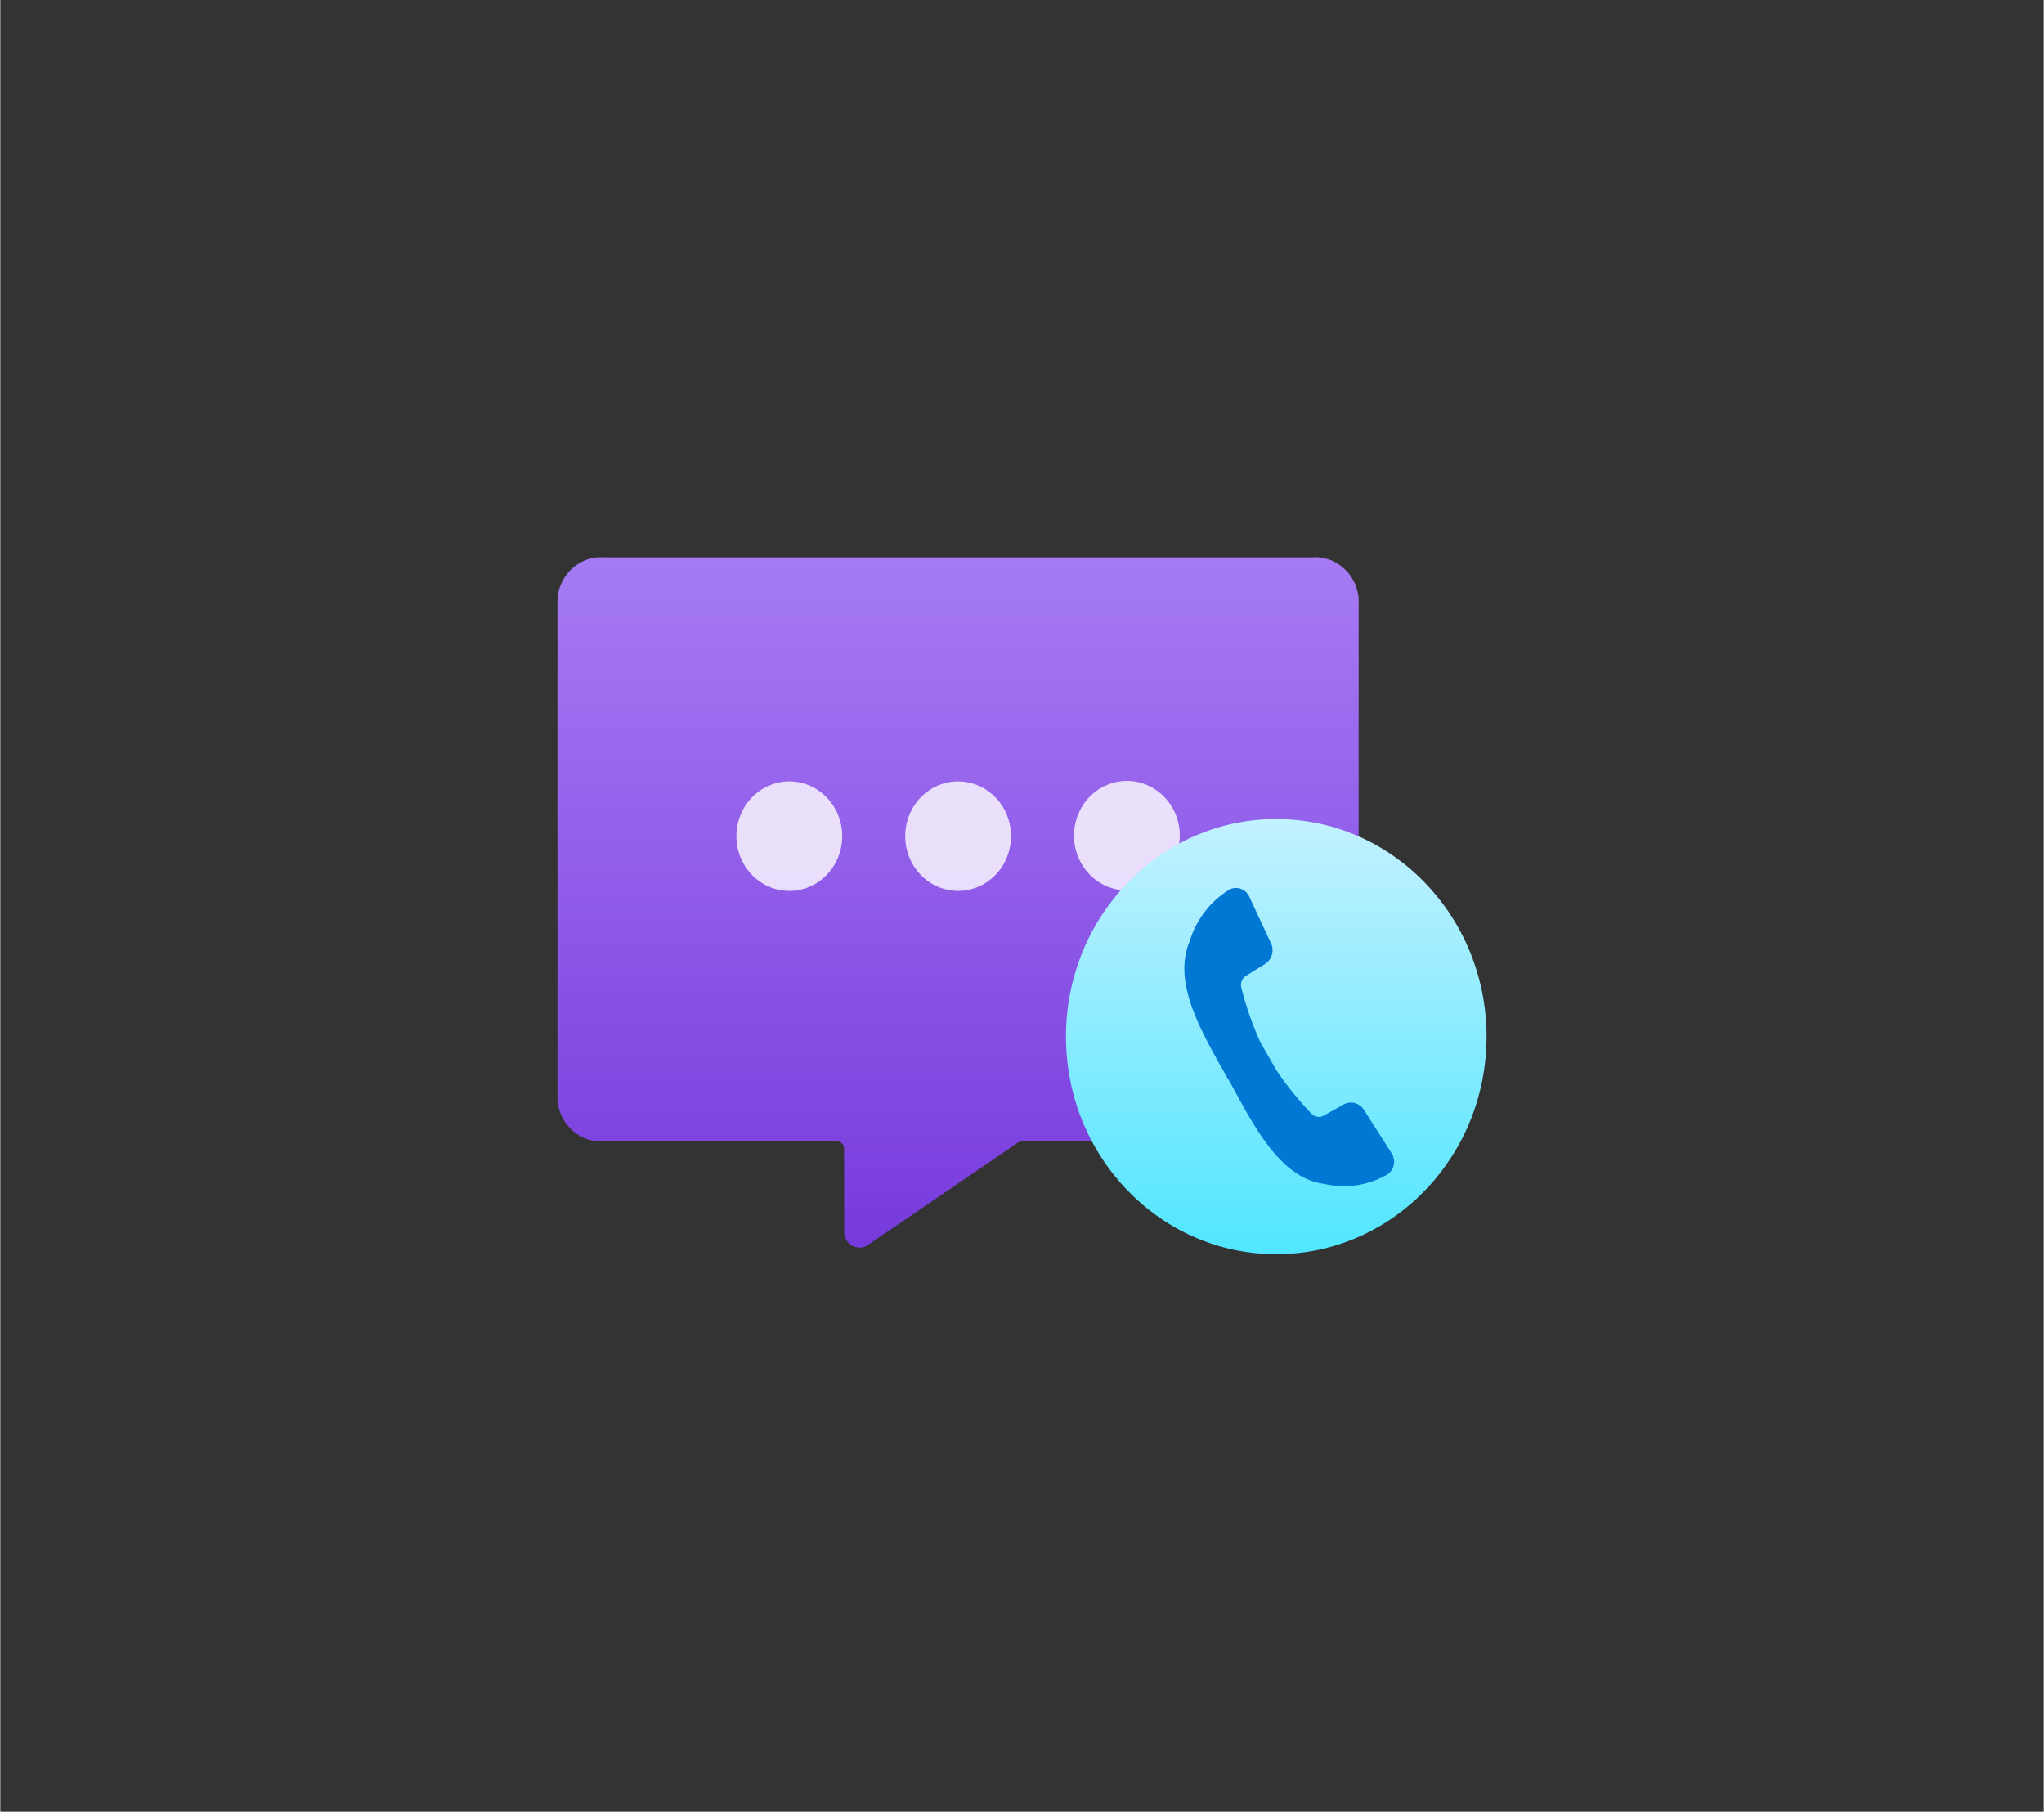 <?xml version="1.0" encoding="UTF-8" standalone="no"?>
<!DOCTYPE svg PUBLIC "-//W3C//DTD SVG 1.1//EN" "http://www.w3.org/Graphics/SVG/1.1/DTD/svg11.dtd">
<!-- Generated by Microsoft Visio, SVG Export Communication Service.svg Page-1 -->
<svg xmlns="http://www.w3.org/2000/svg" xmlns:xlink="http://www.w3.org/1999/xlink" xmlns:ev="http://www.w3.org/2001/xml-events"
		width="1.732in" height="1.535in" viewBox="0 0 124.693 110.542" xml:space="preserve" color-interpolation-filters="sRGB"
		class="st5">
	<rect x="0" y="0" width="124.693" height="110.542" fill="#333333" stroke="none"/>
	<style type="text/css">
	<![CDATA[
		.st1 {fill:url(#grad0-6);stroke:none;stroke-linecap:butt;stroke-width:34}
		.st2 {fill:#ffffff;fill-opacity:0.8;stroke:none;stroke-linecap:butt;stroke-width:34}
		.st3 {fill:url(#grad0-12);stroke:none;stroke-linecap:butt;stroke-width:34}
		.st4 {fill:#0078d4;stroke:none;stroke-linecap:butt;stroke-width:34}
		.st5 {fill:none;fill-rule:evenodd;font-size:12px;overflow:visible;stroke-linecap:square;stroke-miterlimit:3}
	]]>
	</style>

	<defs id="Patterns_And_Gradients">
		<linearGradient id="grad0-6" x1="0" y1="0" x2="1" y2="0" gradientTransform="rotate(90 0.5 0.5)">
			<stop offset="0" stop-color="#a67af4" stop-opacity="1"/>
			<stop offset="1" stop-color="#773adc" stop-opacity="1"/>
		</linearGradient>
		<linearGradient id="grad0-12" x1="0" y1="0" x2="1" y2="0" gradientTransform="rotate(90 0.5 0.5)">
			<stop offset="0" stop-color="#c3f1ff" stop-opacity="1"/>
			<stop offset="1" stop-color="#50e6ff" stop-opacity="1"/>
		</linearGradient>
	</defs>
	<g>
		<title>Page-1</title>
		<g id="group16856-1" transform="translate(34,-34.016)">
			<title>Communication Service.16856</title>
			<g id="group16857-2">
				<title>Sheet.16857</title>
				<g id="shape16858-3" transform="translate(-2.8777E-13,-0.485)">
					<title>Sheet.16858</title>
					<path d="M2.83 68.51 L46.06 68.51 A2.658 2.75 0 0 1 48.89 71.03 L48.89 101.62 A2.665 2.757 0 0 1 46.06
								 104.14 L28.37 104.14 a0.529 0.547 -180 0 0 -0.287 0.088 L19.01 110.42 a0.945 0.978
								 0 0 1 -1.515 -0.668 L17.49 104.56 a0.444 0.459 -180 0 0 -0.472 -0.42 L2.83 104.14
								 A2.661 2.754 0 0 1 0 101.62 L0 71.03 A2.665 2.757 0 0 1 2.83 68.51 Z" class="st1"/>
				</g>
				<g id="shape16859-7" transform="translate(10.92,-23.156)">
					<title>Sheet.16859</title>
					<path d="M23.82 104.82 A3.228 3.34 0 1 1 20.6 108.16 A3.228 3.34 0 0 1 23.82 104.82 ZM10.3 108.2 A3.228
								 3.34 -180 1 0 13.53 104.85 A3.228 3.34 -180 0 0 10.3 108.2 ZM-0 108.2 A3.228 3.34 -180
								 1 0 3.23 104.85 A3.228 3.34 -180 0 0 -0 108.2 Z" class="st2"/>
				</g>
				<g id="shape16860-9" transform="translate(31.03,1.42109E-14)">
					<title>Sheet.16860</title>
					<ellipse cx="12.832" cy="97.266" rx="12.832" ry="13.276" class="st3"/>
				</g>
				<g id="shape16861-13" transform="translate(37.468,-4.209)">
					<title>Sheet.16861</title>
					<path d="M13.44 108.6 L11.75 105.95 a0.945 0.978 -180 0 0 -1.26 -0.326 L9.28 106.3 a0.611 0.632
								 0 0 1 -0.724 -0.111 A18.898 19.552 0 0 1 6.38 103.49 L5.41 101.79 A18.724 19.373 0 0 1
								 4.26 98.48 a0.63 0.652 0 0 1 0.274 -0.704 L5.71 97.04 a0.945 0.978 -180 0 0 0.359
								 -1.271 L4.74 92.92 a0.898 0.929 -180 0 0 -1.172 -0.433 A5.424 5.612 -180 0 0 1.11
								 95.65 C0 98.3 1.99 101.43 3.46 104.09 L3.48 104.09 C4.95 106.75 6.55 110.1 9.32 110.46 A5.414
								 5.602 -180 0 0 13.2 109.87 a0.891 0.922 -180 0 0 0.239 -1.264 Z" class="st4"/>
				</g>
			</g>
		</g>
	</g>
</svg>
